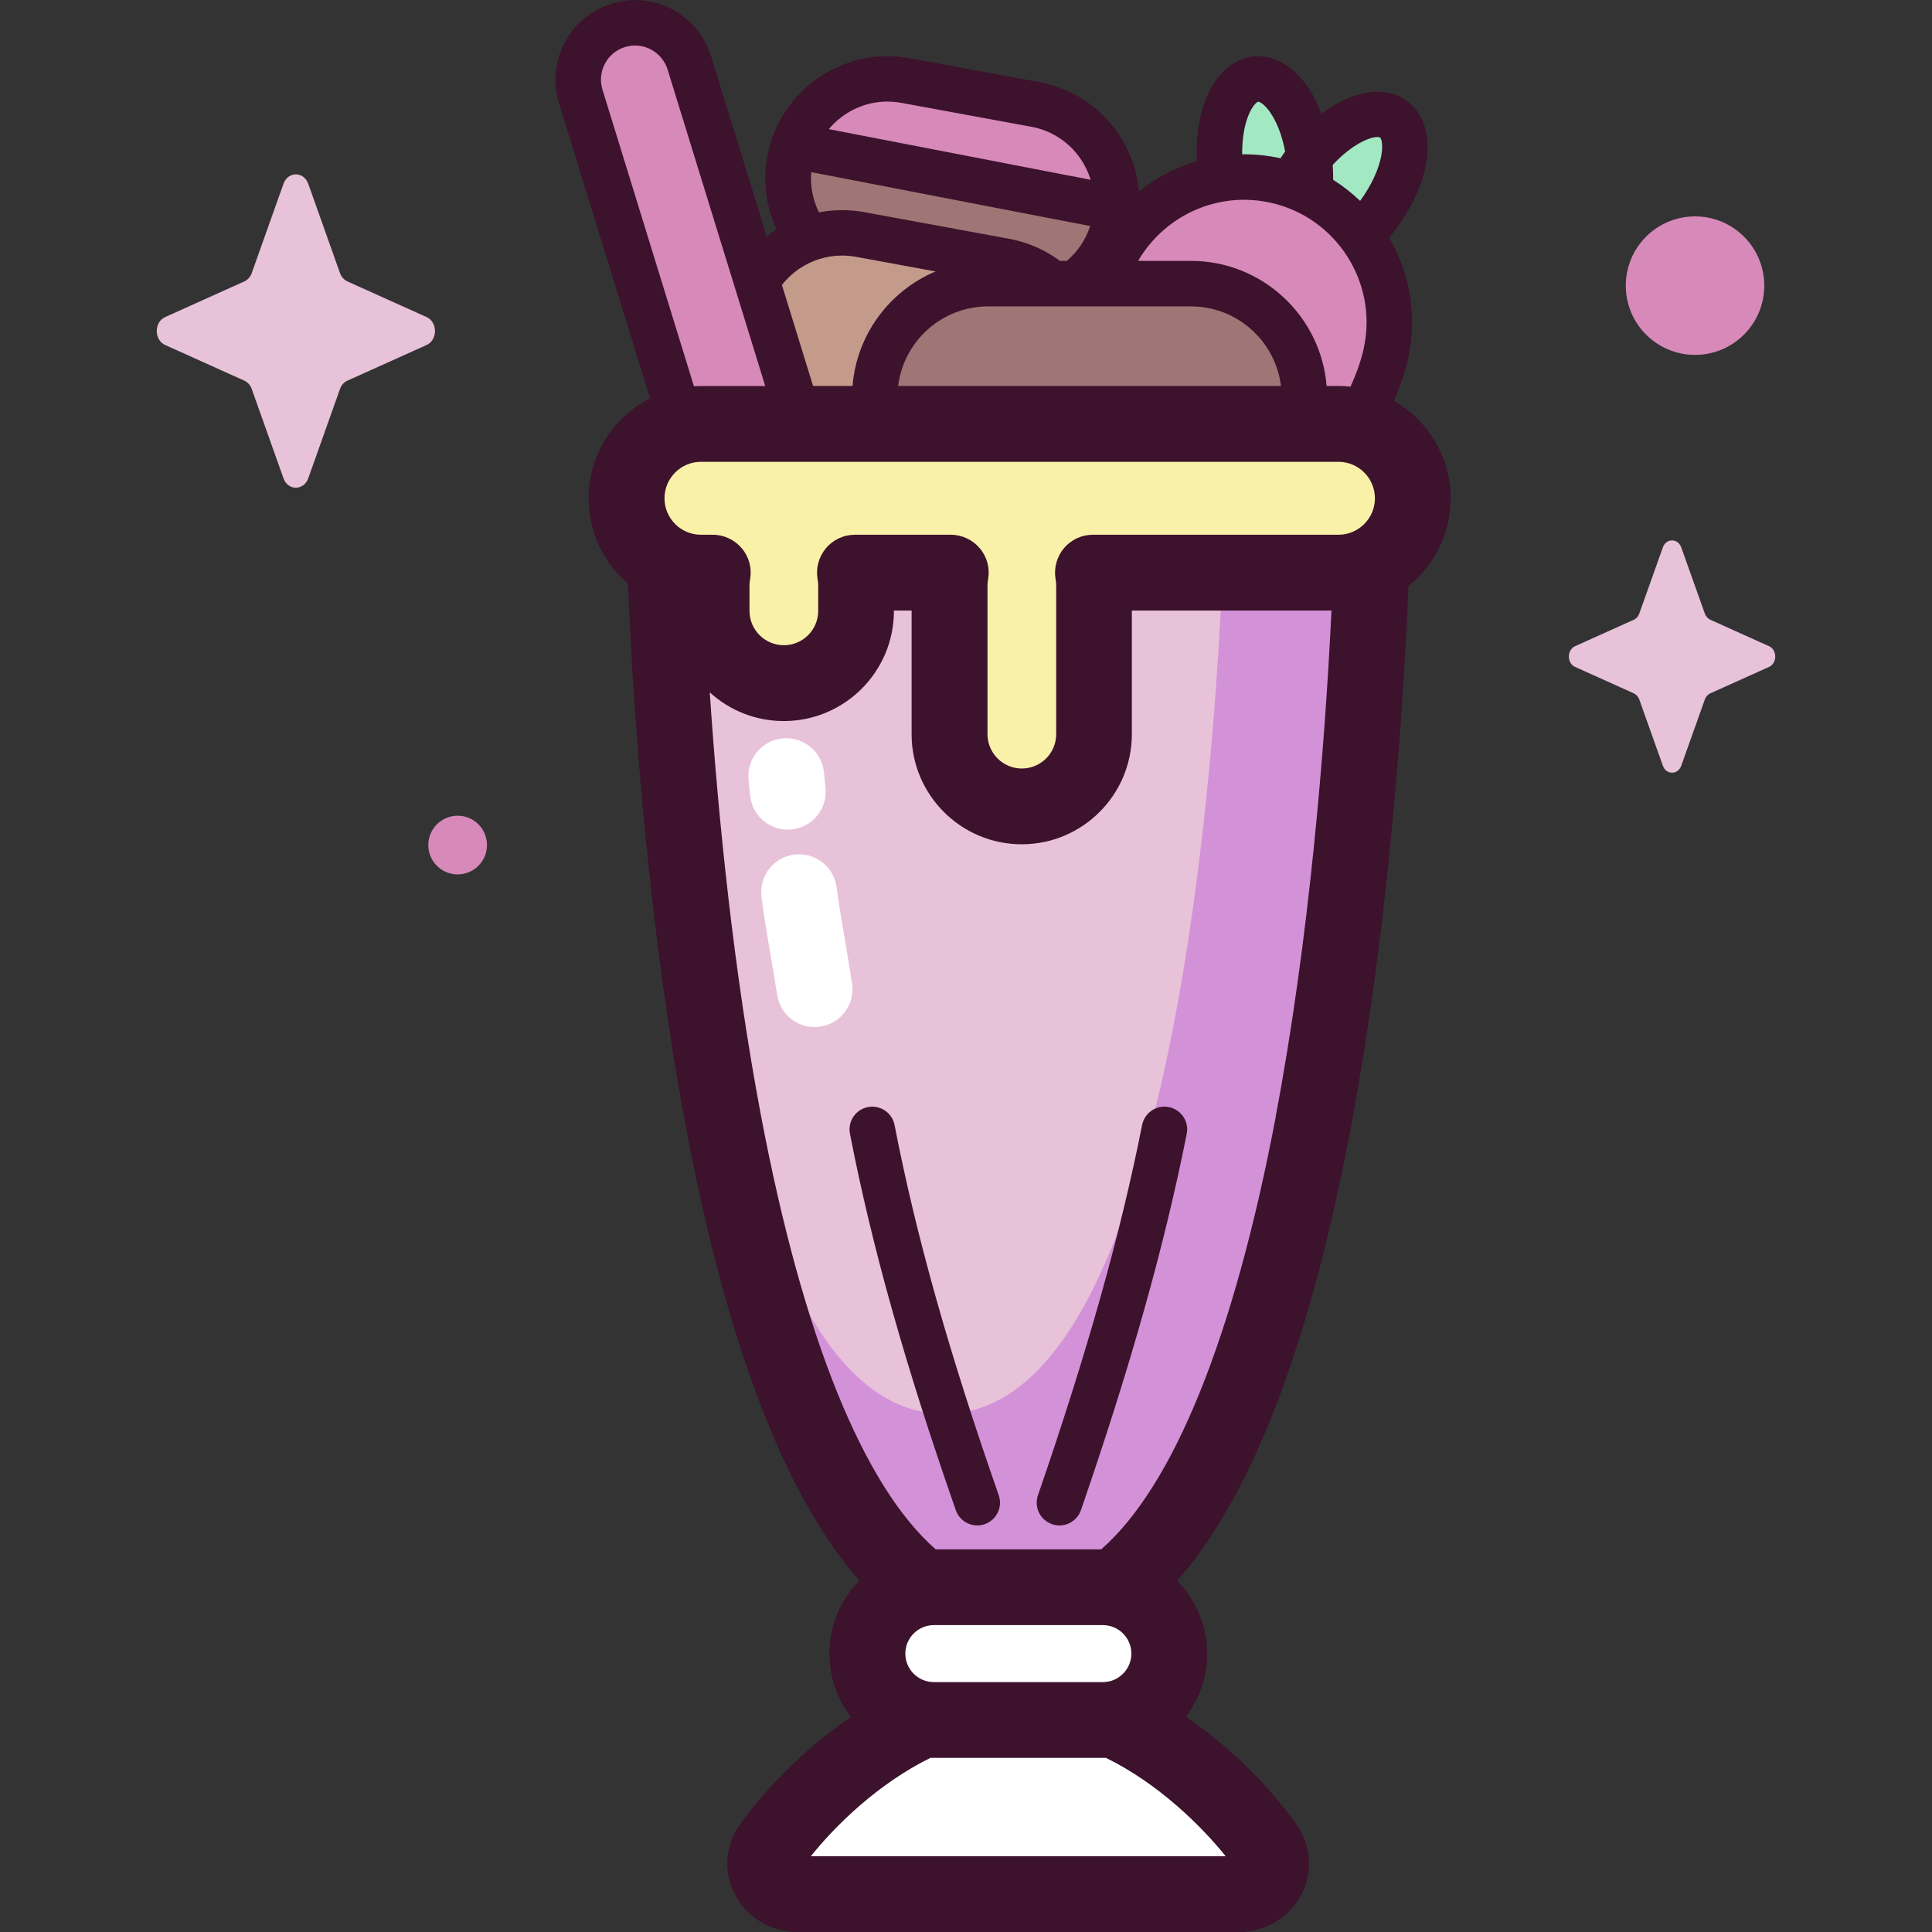 <!-- Generated by IcoMoon.io -->
<svg version="1.1" xmlns="http://www.w3.org/2000/svg" width="32" height="32" viewBox="0 0 32 32">
<rect x="0" y="0" width="32" height="32" fill="#333333" stroke="none"/>
<title>milkshake1</title>
<path fill="#a1e8c3" d="M23.087 1.98c-0.314-0.237-0.93 0.045-1.404 0.63-0.096-0.764-0.485-1.341-0.883-1.3-0.408 0.043-0.672 0.721-0.589 1.514s0.481 1.402 0.89 1.36c0.045-0.005 0.089-0.018 0.131-0.038 0.029 0.055 0.066 0.103 0.114 0.139 0.328 0.247 0.983-0.068 1.464-0.705s0.605-1.353 0.277-1.601z"></path>
<path fill="#d789b9" d="M18.255 4.831c-0.28 1.299 0.281 3.803 1.58 4.083s2.843-1.769 3.123-3.068c0.28-1.299-0.545-2.579-1.844-2.859s-2.579 0.546-2.859 1.844z"></path>
<path fill="#a07575" d="M19.727 4.698h-1.932c0.341-0.239 0.593-0.608 0.674-1.050 0.165-0.895-0.427-1.754-1.322-1.919l-2.147-0.395c-0.895-0.165-1.754 0.427-1.919 1.322s0.427 1.754 1.322 1.919l1.308 0.241c-0.715 0.266-1.224 0.954-1.224 1.761 0 1.037 0.841 1.878 1.878 1.878h3.361c1.037 0 1.878-0.841 1.878-1.878s-0.841-1.878-1.878-1.878z"></path>
<path fill="#d789b9" d="M18.497 3.34c-0.004-0.776-0.558-1.465-1.349-1.611l-2.147-0.395c-0.746-0.137-1.467 0.252-1.782 0.904 0.662 0.062 5.152 1.081 5.278 1.102z"></path>
<path fill="#c49a8b" d="M15.375 5.141c0.566-0.36 1.218-0.527 1.882-0.569-0.18-0.119-0.386-0.205-0.612-0.246l-2.398-0.441c-0.895-0.165-1.754 0.427-1.919 1.322s0.427 1.754 1.322 1.919l0.408 0.075c0.138-0.834 0.562-1.579 1.317-2.060z"></path>
<path fill="#d789b9" d="M14.039 13.664c-0.402 0-0.774-0.26-0.899-0.664l-3.52-11.404c-0.153-0.497 0.125-1.024 0.622-1.177s1.024 0.125 1.177 0.622l3.52 11.404c0.153 0.497-0.125 1.024-0.622 1.177-0.092 0.029-0.186 0.042-0.278 0.042z"></path>
<path fill="#e8c2d8" d="M17.039 26.921c5.177 0 5.878-15.661 5.878-19.039h-11.756c0 3.317 0.701 19.039 5.878 19.039z"></path>
<path fill="#d392d8" d="M20.288 7.824c0 2.767-0.555 15.593-4.649 15.593-1.649 0-2.723-2.087-3.419-4.758h-0.219c0.825 4.317 2.293 8.204 4.867 8.204 5.177 0 5.878-15.661 5.878-19.039z"></path>
<path fill="#fff" d="M18.867 28.552l-0.6-0.063c0.607 0 1.1-0.492 1.1-1.099s-0.492-1.1-1.1-1.1h-2.8c-0.607 0-1.1 0.492-1.1 1.1 0 0.552 0.407 1.007 0.937 1.086l-0.494-0.011s-2.474 1.963-2.094 2.531c0.182 0.272 7.722 0.405 8.268 0.109 0.764-0.414-2.116-2.552-2.116-2.552z"></path>
<path fill="#faf1a9" d="M22.169 7.021h-10.559c-0.68 0-1.232 0.551-1.232 1.232s0.552 1.232 1.232 1.232h0.196c-0.012 0.069-0.020 0.139-0.020 0.211v0.422c0 0.661 0.536 1.197 1.197 1.197s1.197-0.536 1.197-1.197v-0.422c0-0.072-0.008-0.143-0.020-0.211h1.588c-0.012 0.069-0.020 0.139-0.020 0.211v2.464c0 0.661 0.536 1.197 1.197 1.197s1.197-0.536 1.197-1.197v-2.464c0-0.072-0.008-0.143-0.020-0.211h4.067c0.68 0 1.232-0.552 1.232-1.232s-0.552-1.232-1.232-1.232z"></path>
<path fill="#e8c2d8" d="M5.106 3.045l0.525 1.477c0.022 0.063 0.067 0.113 0.123 0.139l1.312 0.591c0.185 0.083 0.185 0.379 0 0.462l-1.312 0.591c-0.056 0.025-0.101 0.075-0.123 0.139l-0.525 1.477c-0.074 0.209-0.337 0.209-0.411 0l-0.525-1.477c-0.022-0.063-0.067-0.113-0.123-0.139l-1.312-0.591c-0.185-0.083-0.185-0.379 0-0.462l1.312-0.591c0.056-0.025 0.101-0.075 0.123-0.139l0.525-1.477c0.074-0.209 0.337-0.209 0.411 0z"></path>
<path fill="#d789b9" d="M28.886 3.92c0.448 0.448 0.448 1.174 0 1.622s-1.174 0.448-1.622 0c-0.448-0.448-0.448-1.174 0-1.622s1.174-0.448 1.622 0z"></path>
<path fill="#d789b9" d="M8.066 13.997c0 0.268-0.217 0.486-0.486 0.486s-0.486-0.217-0.486-0.486c0-0.268 0.217-0.486 0.486-0.486s0.486 0.217 0.486 0.486z"></path>
<path fill="#e8c2d8" d="M27.847 9.067l0.39 1.095c0.017 0.047 0.050 0.084 0.091 0.103l0.973 0.438c0.137 0.062 0.137 0.281 0 0.343l-0.973 0.438c-0.042 0.019-0.075 0.056-0.091 0.103l-0.39 1.095c-0.055 0.155-0.25 0.155-0.305 0l-0.39-1.095c-0.017-0.047-0.050-0.084-0.091-0.103l-0.973-0.438c-0.137-0.062-0.137-0.281 0-0.343l0.973-0.438c0.042-0.019 0.075-0.056 0.091-0.103l0.39-1.095c0.055-0.155 0.25-0.155 0.305 0z"></path>
<path fill="#3c122c" d="M16.187 25.266c-0.156 0-0.301-0.097-0.356-0.253-0.834-2.387-1.391-4.369-1.753-6.235-0.040-0.204 0.094-0.402 0.298-0.441s0.402 0.094 0.441 0.298c0.355 1.83 0.903 3.777 1.725 6.13 0.069 0.196-0.035 0.411-0.231 0.48-0.041 0.014-0.083 0.021-0.124 0.021z"></path>
<path fill="#3c122c" d="M17.548 25.266c-0.041 0-0.082-0.007-0.123-0.021-0.197-0.068-0.301-0.282-0.233-0.479 0.817-2.373 1.366-4.322 1.725-6.133 0.041-0.204 0.239-0.337 0.443-0.296s0.337 0.239 0.296 0.443c-0.367 1.846-0.923 3.826-1.752 6.232-0.054 0.156-0.2 0.254-0.356 0.254z"></path>
<path fill="#3c122c" d="M23.087 6.636c0.11-0.251 0.192-0.493 0.239-0.711 0.152-0.706 0.020-1.409-0.318-1.989 0.035-0.041 0.069-0.084 0.102-0.128 0.268-0.355 0.45-0.749 0.512-1.109 0.077-0.442-0.036-0.813-0.309-1.019-0.367-0.277-0.914-0.181-1.425 0.204-0.058-0.151-0.127-0.291-0.207-0.413-0.246-0.375-0.582-0.57-0.921-0.534s-0.628 0.296-0.791 0.714c-0.113 0.29-0.163 0.647-0.148 1.020-0.35 0.103-0.675 0.275-0.957 0.501-0.030-0.345-0.148-0.677-0.35-0.97-0.307-0.445-0.769-0.744-1.3-0.842l-2.147-0.395c-1.098-0.202-2.155 0.527-2.357 1.624-0.078 0.425-0.017 0.844 0.152 1.209-0.021 0.013-0.042 0.027-0.063 0.041-0.035 0.024-0.068 0.049-0.101 0.075l-0.92-2.982c-0.104-0.336-0.332-0.612-0.644-0.777s-0.668-0.198-1.005-0.094c-0.694 0.214-1.085 0.954-0.871 1.648l1.509 4.888c-0.603 0.308-1.018 0.935-1.018 1.657 0 0.565 0.254 1.071 0.653 1.412 0.094 2.343 0.361 5.843 0.966 9.040 0.678 3.583 1.638 6.080 2.868 7.473-0.308 0.312-0.498 0.74-0.498 1.212 0 0.394 0.133 0.758 0.357 1.049-0.827 0.561-1.474 1.263-1.842 1.781-0.242 0.341-0.274 0.783-0.083 1.153 0.2 0.387 0.602 0.628 1.048 0.628h7.291c0.447 0 0.849-0.241 1.049-0.629 0.191-0.37 0.159-0.812-0.084-1.153-0.435-0.61-1.070-1.268-1.833-1.785 0.221-0.29 0.352-0.652 0.352-1.043 0-0.471-0.19-0.898-0.496-1.21 1.229-1.39 2.189-3.879 2.866-7.451 0.602-3.177 0.87-6.671 0.965-9.024 0.426-0.341 0.699-0.865 0.699-1.452 0-0.692-0.38-1.296-0.941-1.616zM22.812 2.269c0.022 0 0.038 0.004 0.048 0.011 0.017 0.013 0.052 0.105 0.020 0.29-0.040 0.233-0.169 0.507-0.352 0.757-0.136-0.13-0.285-0.247-0.447-0.349 0-0.081-0.001-0.162-0.007-0.246 0.312-0.34 0.615-0.463 0.738-0.463zM20.673 1.923c0.068-0.175 0.146-0.235 0.167-0.238 0-0 0.001-0 0.002-0 0.023 0 0.11 0.044 0.211 0.198 0.106 0.161 0.187 0.383 0.233 0.627-0.027 0.037-0.052 0.074-0.077 0.112-0.005-0.001-0.010-0.003-0.015-0.004-0.208-0.045-0.416-0.064-0.62-0.062-0.002-0.238 0.032-0.461 0.099-0.634zM20.606 3.309c0.141 0 0.285 0.015 0.428 0.046 1.094 0.236 1.791 1.318 1.555 2.411-0.043 0.199-0.119 0.416-0.221 0.638-0.066-0.007-0.132-0.011-0.2-0.011h-0.195c-0.094-1.158-1.065-2.072-2.247-2.072h-0.875c0.36-0.619 1.029-1.012 1.754-1.012zM19.727 5.075c0.766 0 1.399 0.577 1.49 1.318h-6.341c0.091-0.742 0.724-1.318 1.49-1.318zM14.701 1.683c0.076 0 0.153 0.007 0.231 0.021l2.147 0.395c0.334 0.061 0.624 0.249 0.817 0.529 0.075 0.109 0.131 0.227 0.169 0.35l-4.338-0.839c0.237-0.283 0.592-0.457 0.974-0.457zM13.436 2.851l4.621 0.893c-0.073 0.225-0.206 0.424-0.388 0.577h-0.113c-0.246-0.183-0.532-0.309-0.842-0.366l-2.398-0.441c-0.253-0.046-0.506-0.044-0.751 0.003-0.1-0.201-0.148-0.43-0.129-0.666zM13.228 4.458c0.215-0.148 0.463-0.225 0.719-0.225 0.077 0 0.155 0.007 0.233 0.021l1.316 0.242c-0.758 0.319-1.306 1.041-1.375 1.896h-0.654l-0.516-1.672c0.078-0.1 0.171-0.189 0.279-0.263zM9.979 1.485c-0.092-0.298 0.076-0.615 0.373-0.706 0.055-0.017 0.111-0.025 0.167-0.025 0.091 0 0.181 0.022 0.263 0.066 0.133 0.071 0.231 0.189 0.276 0.333l1.617 5.241h-1.066c-0.039 0-0.077 0.002-0.115 0.004zM20.3 30.745h-6.87c0.411-0.515 1.125-1.21 1.983-1.63 0.018 0.001 0.036 0.001 0.054 0.001h2.8c0.017 0 0.033-0.001 0.050-0.001 0.856 0.419 1.571 1.115 1.983 1.629zM14.995 27.389c0-0.26 0.212-0.472 0.472-0.472h2.8c0.26 0 0.472 0.212 0.472 0.472s-0.212 0.472-0.472 0.472h-2.8c-0.26 0-0.472-0.212-0.472-0.472zM21.131 18.494c-0.695 3.665-1.696 6.121-2.892 7.168h-2.741c-1.197-1.049-2.199-3.513-2.895-7.191-0.449-2.371-0.707-4.913-0.847-7.003 0.324 0.295 0.755 0.475 1.226 0.475 1.006 0 1.824-0.818 1.824-1.824v-0.006h0.293v2.047c0 1.006 0.818 1.824 1.824 1.824s1.824-0.818 1.824-1.824v-2.047h3.306c-0.108 2.284-0.372 5.469-0.924 8.382zM22.169 8.857h-4.067c-0.186 0-0.362 0.082-0.481 0.225s-0.169 0.33-0.137 0.513c0.007 0.038 0.010 0.071 0.010 0.101v2.464c0 0.314-0.255 0.569-0.569 0.569s-0.569-0.255-0.569-0.569v-2.464c0-0.030 0.003-0.063 0.010-0.101 0.033-0.183-0.017-0.371-0.137-0.513s-0.296-0.225-0.481-0.225h-1.588c-0.186 0-0.362 0.082-0.481 0.225s-0.169 0.33-0.137 0.513c0.007 0.038 0.010 0.070 0.010 0.101v0.422c0 0.314-0.255 0.569-0.569 0.569s-0.569-0.255-0.569-0.569v-0.422c0-0.030 0.003-0.063 0.010-0.101 0.033-0.183-0.017-0.371-0.137-0.513s-0.296-0.225-0.481-0.225h-0.196c-0.333 0-0.604-0.271-0.604-0.604s0.271-0.604 0.604-0.604h10.559c0.333 0 0.604 0.271 0.604 0.604s-0.271 0.604-0.604 0.604z"></path>
<path fill="#fff" d="M13.492 17.012c-0.305 0-0.573-0.223-0.62-0.534-0.028-0.183-0.065-0.4-0.104-0.63-0.059-0.344-0.119-0.7-0.156-0.99-0.044-0.344 0.198-0.659 0.542-0.703s0.659 0.198 0.703 0.542c0.034 0.265 0.093 0.609 0.149 0.941 0.040 0.236 0.078 0.458 0.107 0.652 0.052 0.343-0.184 0.663-0.527 0.714-0.032 0.005-0.063 0.007-0.095 0.007z"></path>
<path fill="#fff" d="M13.048 13.742c-0.317 0-0.59-0.24-0.623-0.562-0.009-0.088-0.018-0.176-0.027-0.264-0.034-0.345 0.219-0.652 0.563-0.686s0.652 0.219 0.686 0.563c0.008 0.085 0.017 0.17 0.026 0.255 0.036 0.345-0.214 0.654-0.559 0.69-0.022 0.002-0.044 0.004-0.066 0.004z"></path>
</svg>
